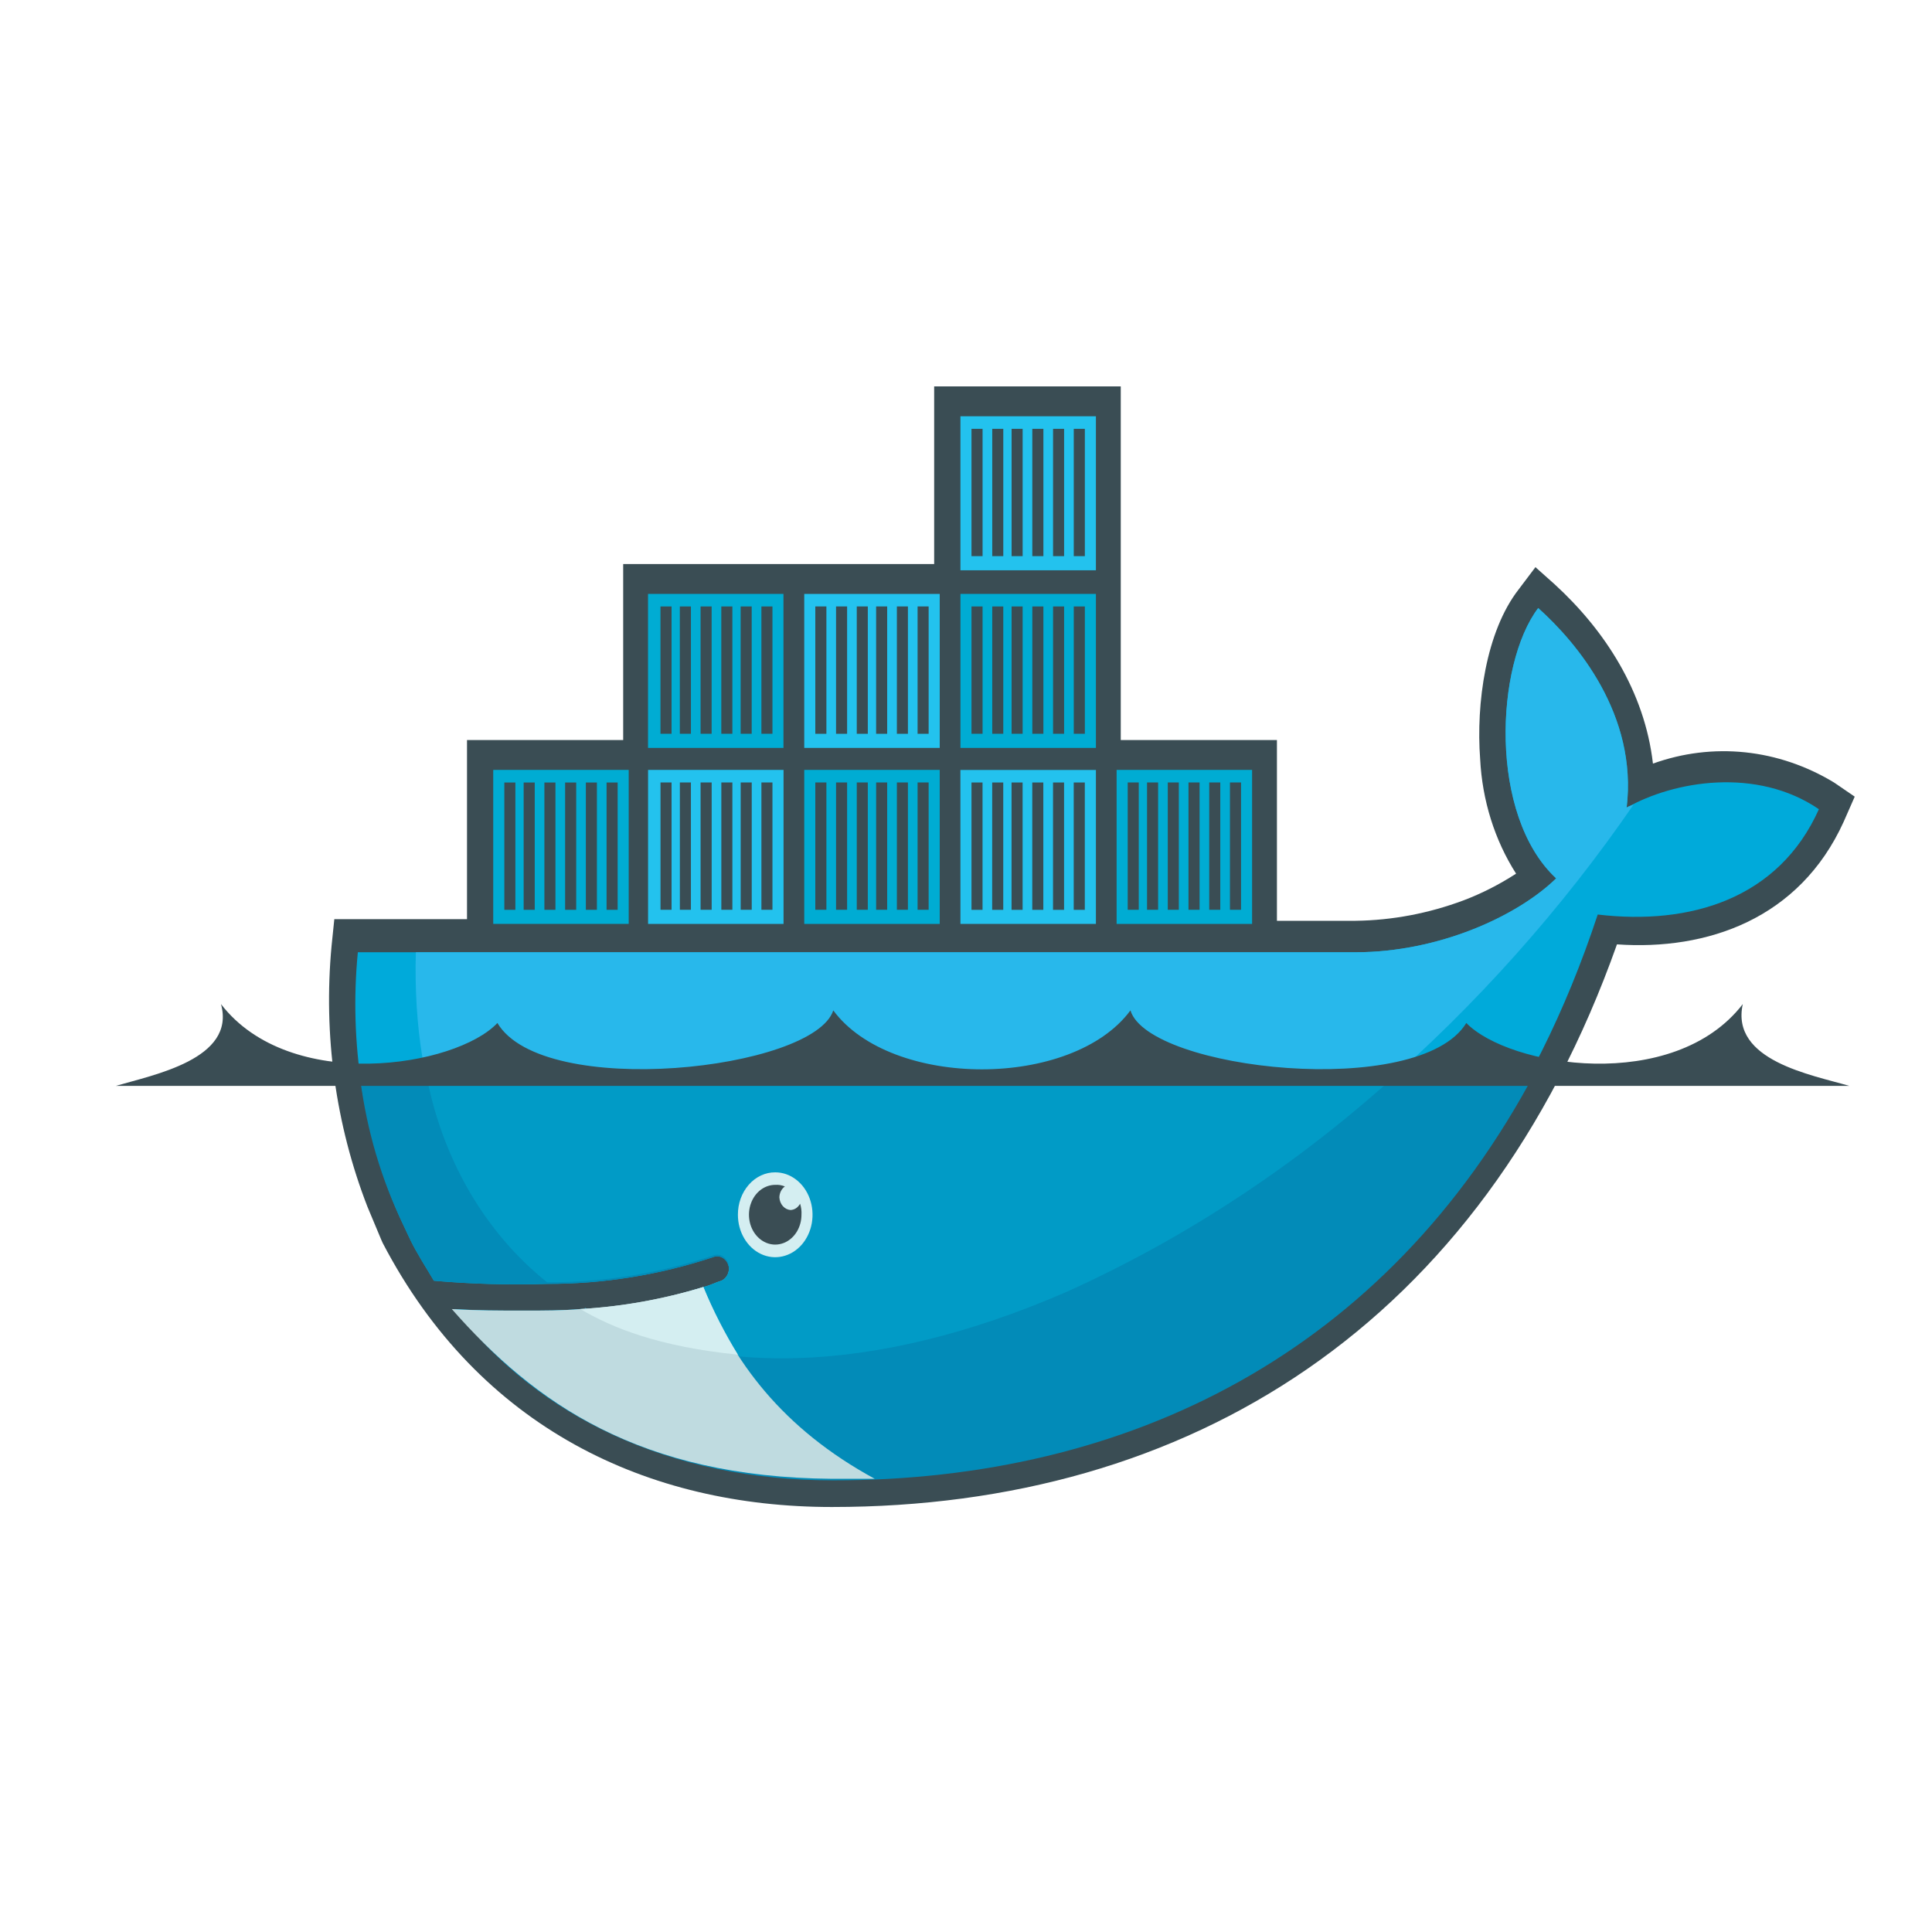 <svg width="50" height="50" viewBox="0 0 50 50" fill="none" xmlns="http://www.w3.org/2000/svg">
<path fill-rule="evenodd" clip-rule="evenodd" d="M29.005 19.152H33.047V23.83H35.087C36.035 23.817 36.976 23.638 37.877 23.301C38.349 23.122 38.804 22.89 39.236 22.61C38.682 21.742 38.359 20.711 38.306 19.64C38.199 18.217 38.449 16.345 39.308 15.247L39.737 14.678L40.238 15.125C41.526 16.305 42.563 17.89 42.778 19.762C43.548 19.485 44.359 19.386 45.164 19.47C45.968 19.554 46.75 19.819 47.463 20.25L48 20.617L47.714 21.267C46.569 23.789 44.174 24.603 41.847 24.44C38.342 34.325 30.758 39.001 21.529 39.001C16.772 39.001 12.408 36.968 9.904 32.168L9.868 32.087L9.51 31.232C8.686 29.113 8.365 26.785 8.581 24.48L8.652 23.788H12.086V19.152H16.128V14.597H24.176V10H29.005V19.152Z" fill="#3A4D54"/>
<path d="M42.098 20.902C42.384 18.502 40.81 16.632 39.809 15.736C38.7 17.2 38.521 21.105 40.274 22.732C39.272 23.709 37.233 24.644 35.087 24.644H9.261C9.033 26.992 9.406 29.365 10.334 31.478L10.62 32.088C10.799 32.454 11.014 32.78 11.229 33.145C12.204 33.231 13.184 33.258 14.162 33.227C15.614 33.23 17.06 32.997 18.454 32.535C18.53 32.503 18.614 32.506 18.688 32.544C18.762 32.582 18.82 32.652 18.848 32.738C18.877 32.824 18.874 32.92 18.841 33.004C18.807 33.088 18.746 33.153 18.67 33.186C18.527 33.226 18.384 33.308 18.205 33.349C17.236 33.652 16.24 33.83 15.236 33.877H15.02C14.555 33.918 14.055 33.918 13.518 33.918C12.946 33.918 12.41 33.918 11.765 33.877C13.912 36.643 17.275 38.271 21.495 38.271C30.438 38.271 38.021 33.755 41.349 23.668C43.746 23.952 46.035 23.261 47.073 20.942C45.463 19.844 43.317 20.21 42.1 20.902L42.098 20.902Z" fill="#00AADA"/>
<path d="M42.097 20.902C42.383 18.502 40.809 16.632 39.808 15.736C38.7 17.2 38.52 21.105 40.273 22.732C39.272 23.709 37.233 24.644 35.086 24.644H10.762C10.654 28.509 11.906 31.437 14.16 33.185C15.612 33.188 17.058 32.956 18.452 32.493C18.49 32.477 18.53 32.47 18.57 32.471C18.61 32.473 18.65 32.483 18.686 32.502C18.723 32.521 18.756 32.548 18.783 32.581C18.811 32.614 18.832 32.654 18.846 32.696C18.86 32.739 18.867 32.785 18.866 32.83C18.864 32.876 18.855 32.921 18.839 32.962C18.822 33.004 18.799 33.041 18.769 33.072C18.74 33.104 18.705 33.128 18.668 33.144C18.525 33.185 18.382 33.266 18.203 33.307C17.212 33.626 16.192 33.817 15.163 33.878L15.128 33.837C18.168 35.627 22.568 35.587 27.648 33.39C33.299 30.908 38.593 26.19 42.278 20.82C42.205 20.861 42.134 20.861 42.097 20.902Z" fill="#28B8EB"/>
<path d="M9.296 27.695C9.439 29.016 9.791 30.297 10.333 31.477L10.619 32.088C10.798 32.454 11.013 32.779 11.228 33.145C12.203 33.23 13.181 33.257 14.159 33.225C15.612 33.229 17.058 32.997 18.453 32.535C18.529 32.503 18.613 32.506 18.687 32.544C18.761 32.582 18.819 32.652 18.847 32.738C18.876 32.824 18.873 32.92 18.84 33.004C18.806 33.088 18.745 33.153 18.669 33.186C18.526 33.227 18.383 33.308 18.204 33.349C17.212 33.667 16.192 33.858 15.163 33.918H15.02C14.555 33.959 14.054 33.959 13.553 33.959C12.981 33.959 12.408 33.959 11.8 33.918C13.947 36.684 17.345 38.312 21.566 38.312C29.221 38.312 35.874 35.017 39.737 27.735H9.296V27.695Z" fill="#028BB8"/>
<path d="M11.013 27.695C11.4 29.918 12.528 31.886 14.161 33.186C15.613 33.189 17.058 32.956 18.453 32.494C18.491 32.478 18.531 32.471 18.571 32.472C18.611 32.474 18.65 32.484 18.687 32.503C18.724 32.522 18.756 32.549 18.784 32.582C18.811 32.615 18.833 32.654 18.847 32.697C18.861 32.74 18.868 32.785 18.866 32.831C18.865 32.877 18.856 32.922 18.839 32.963C18.823 33.005 18.799 33.042 18.77 33.073C18.741 33.105 18.706 33.129 18.669 33.145C18.525 33.186 18.382 33.267 18.203 33.308C17.2 33.629 16.168 33.82 15.127 33.877C18.168 35.667 22.568 35.627 27.611 33.43C30.732 32.021 33.65 30.088 36.267 27.695H11.013Z" fill="#019BC6"/>
<path fill-rule="evenodd" clip-rule="evenodd" d="M12.765 19.925H16.271V23.91H12.765V19.925ZM13.052 20.251H13.338V23.546H13.052V20.251ZM13.552 20.251H13.839V23.546H13.552V20.251ZM14.089 20.251H14.375V23.546H14.089V20.251ZM14.625 20.251H14.912V23.546H14.625V20.251ZM15.162 20.251H15.448V23.546H15.162V20.251ZM15.698 20.251H15.985V23.546H15.698V20.251ZM16.771 15.37H20.276V19.356H16.771V15.37ZM17.093 15.695H17.38V18.99H17.093V15.695ZM17.594 15.695H17.881V18.99H17.594V15.695ZM18.131 15.695H18.417V18.99H18.131V15.695ZM18.667 15.695H18.954V18.99H18.667V15.695ZM19.168 15.695H19.454V18.99H19.168L19.168 15.695ZM19.705 15.695H19.991V18.99H19.705V15.695Z" fill="#00ACD3"/>
<path fill-rule="evenodd" clip-rule="evenodd" d="M16.772 19.925H20.278V23.911H16.772V19.925ZM17.094 20.25H17.38V23.545H17.094V20.25ZM17.595 20.25H17.881V23.545H17.595V20.25ZM18.131 20.25H18.418V23.545H18.131V20.25ZM18.668 20.25H18.954V23.545H18.668V20.25ZM19.169 20.25H19.455V23.545H19.169V20.25ZM19.705 20.25H19.991V23.545H19.705V20.25Z" fill="#23C2EE"/>
<path fill-rule="evenodd" clip-rule="evenodd" d="M20.814 19.925H24.32V23.911H20.814V19.925ZM21.1 20.25H21.387V23.545H21.1V20.25ZM21.637 20.25H21.923V23.545H21.637V20.25ZM22.173 20.25H22.459V23.545H22.173V20.25ZM22.674 20.25H22.96V23.545H22.674V20.25ZM23.211 20.25H23.497V23.545H23.211V20.25ZM23.747 20.25H24.033V23.545H23.747V20.25Z" fill="#00ACD3"/>
<path fill-rule="evenodd" clip-rule="evenodd" d="M20.814 15.37H24.32V19.356H20.814V15.37ZM21.1 15.695H21.387V18.99H21.1V15.695ZM21.637 15.695H21.923V18.99H21.637V15.695ZM22.173 15.695H22.459V18.99H22.173V15.695ZM22.674 15.695H22.96V18.99H22.674V15.695ZM23.211 15.695H23.497V18.99H23.211V15.695ZM23.747 15.695H24.033V18.99H23.747V15.695ZM24.855 19.926H28.362V23.91H24.856L24.855 19.926ZM25.142 20.251H25.428V23.546H25.142V20.251ZM25.678 20.251H25.964V23.546H25.677L25.678 20.251ZM26.179 20.251H26.465V23.546H26.179V20.251ZM26.715 20.251H27.001V23.546H26.715L26.715 20.251ZM27.252 20.251H27.538V23.546H27.252V20.251ZM27.788 20.251H28.075V23.546H27.788V20.251Z" fill="#23C2EE"/>
<path fill-rule="evenodd" clip-rule="evenodd" d="M24.856 15.37H28.362V19.356H24.856V15.37ZM25.142 15.695H25.429V18.99H25.142V15.695ZM25.679 15.695H25.965V18.99H25.679V15.695ZM26.18 15.695H26.466V18.99H26.18V15.695ZM26.716 15.695H27.003V18.99H26.716V15.695ZM27.253 15.695H27.539V18.99H27.253V15.695ZM27.789 15.695H28.076V18.99H27.789V15.695Z" fill="#00ACD3"/>
<path fill-rule="evenodd" clip-rule="evenodd" d="M24.856 10.773H28.362V14.759H24.856V10.773ZM25.142 11.098H25.429V14.393H25.142V11.098ZM25.679 11.098H25.965V14.393H25.679V11.098ZM26.18 11.098H26.466V14.393H26.18V11.098ZM26.716 11.098H27.003V14.393H26.716V11.098ZM27.253 11.098H27.539V14.393H27.253V11.098ZM27.789 11.098H28.076V14.393H27.789V11.098Z" fill="#23C2EE"/>
<path fill-rule="evenodd" clip-rule="evenodd" d="M28.898 19.925H32.404V23.911H28.898V19.925ZM29.185 20.25H29.471V23.545H29.185V20.25ZM29.685 20.25H29.972V23.545H29.685V20.25ZM30.222 20.25H30.508V23.545H30.222V20.25ZM30.758 20.25H31.045V23.545H30.758V20.25ZM31.295 20.25H31.581V23.545H31.295V20.25ZM31.831 20.25H32.118V23.545H31.831V20.25Z" fill="#00ACD3"/>
<path fill-rule="evenodd" clip-rule="evenodd" d="M20.063 30.34C20.254 30.34 20.441 30.404 20.599 30.525C20.758 30.645 20.882 30.817 20.955 31.018C21.028 31.218 21.047 31.439 21.01 31.652C20.973 31.865 20.881 32.061 20.746 32.215C20.611 32.368 20.439 32.473 20.251 32.515C20.064 32.558 19.87 32.536 19.693 32.453C19.517 32.37 19.366 32.229 19.26 32.048C19.154 31.868 19.097 31.655 19.097 31.438C19.096 31.294 19.121 31.151 19.169 31.017C19.218 30.883 19.289 30.762 19.379 30.66C19.468 30.558 19.575 30.477 19.693 30.422C19.81 30.367 19.936 30.339 20.063 30.34Z" fill="#D4EEF1"/>
<path fill-rule="evenodd" clip-rule="evenodd" d="M20.063 30.664C20.148 30.658 20.233 30.672 20.313 30.705C20.27 30.735 20.235 30.777 20.21 30.826C20.185 30.876 20.171 30.932 20.17 30.989C20.175 31.074 20.207 31.153 20.259 31.213C20.312 31.273 20.382 31.309 20.456 31.315C20.507 31.314 20.556 31.298 20.6 31.27C20.643 31.241 20.68 31.201 20.706 31.152C20.736 31.243 20.748 31.34 20.742 31.437C20.742 31.59 20.702 31.739 20.628 31.866C20.553 31.993 20.447 32.092 20.323 32.151C20.198 32.209 20.062 32.225 19.93 32.195C19.798 32.165 19.677 32.091 19.582 31.983C19.487 31.875 19.422 31.737 19.396 31.587C19.37 31.438 19.383 31.282 19.435 31.141C19.486 31 19.573 30.879 19.685 30.794C19.797 30.709 19.928 30.664 20.062 30.664L20.063 30.664ZM3 28.102H47.857C46.891 27.817 44.781 27.451 45.103 25.986C43.314 28.305 39.057 27.613 37.948 26.475C36.732 28.468 29.721 27.695 29.256 26.149C27.754 28.183 23.069 28.183 21.565 26.149C21.064 27.695 14.055 28.468 12.873 26.475C11.8 27.613 7.507 28.305 5.719 25.986C6.112 27.41 3.966 27.817 3 28.102" fill="#3A4D54"/>
<path d="M22.638 38.271C20.242 36.969 18.954 35.22 18.203 33.308C17.162 33.625 16.095 33.816 15.019 33.878C14.554 33.918 14.053 33.918 13.552 33.918C12.944 33.918 12.336 33.918 11.692 33.878C13.839 36.318 16.556 38.23 21.53 38.271H22.638H22.638Z" fill="#BFDBE0"/>
<path d="M19.097 35.058C18.757 34.504 18.458 33.919 18.203 33.308C17.162 33.625 16.095 33.816 15.019 33.878C15.842 34.366 17.058 34.854 19.097 35.058Z" fill="#D4EEF1"/>
</svg>
